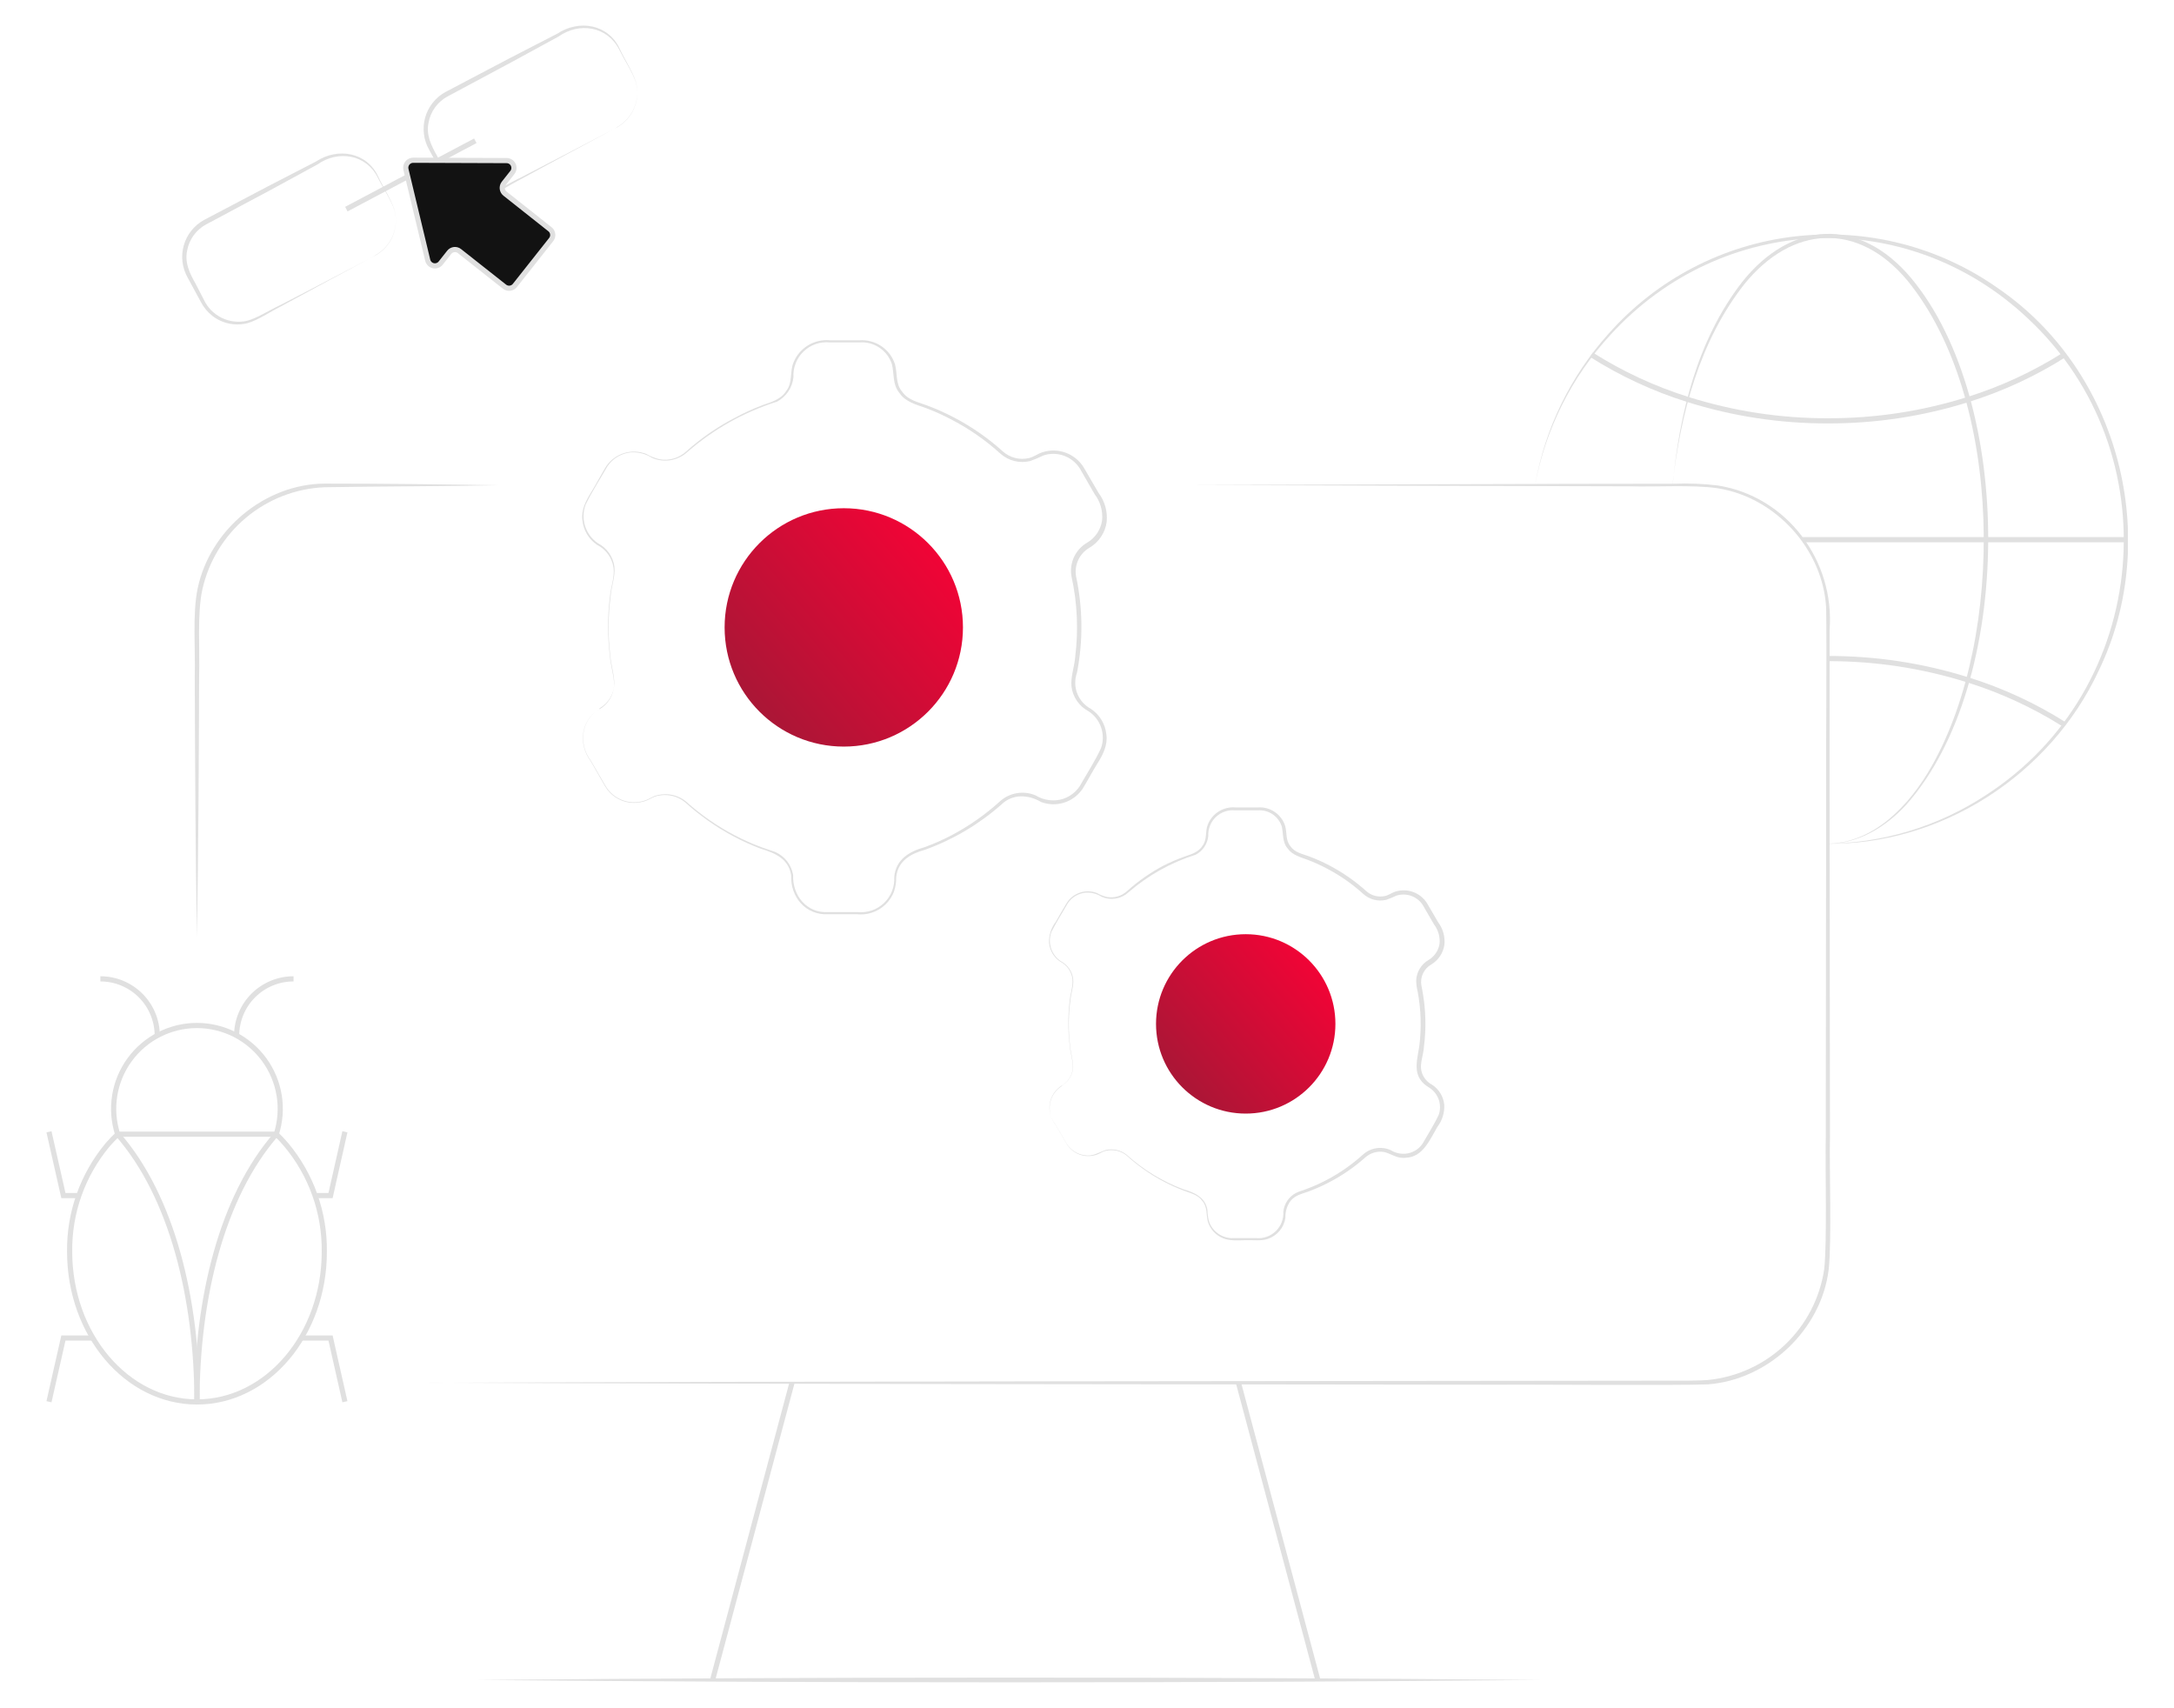 <svg width="420" height="330" viewBox="0 0 420 330" fill="none" xmlns="http://www.w3.org/2000/svg">
<g clip-path="url(#clip0_616_6363)">
<path d="M352.497 162.983C363.54 162.956 374.337 159.716 383.572 153.66C415.519 133.113 419.526 87.447 391.8 61.548C368.489 39.535 332.664 41.066 311.097 64.72C303.622 72.831 298.584 82.884 296.561 93.727C298.456 82.809 303.395 72.649 310.809 64.414C320.07 53.958 332.863 47.286 346.737 45.675C360.611 44.065 374.592 47.629 386.002 55.685C409.424 71.696 417.801 104.042 405.482 129.505C396.122 149.699 374.917 163.437 352.608 162.983H352.497Z" fill="#E0E0E0"/>
<path d="M323.147 93.727C324.427 79.933 327.905 65.666 336.532 54.526C345.957 42.606 359.222 41.836 369.175 53.663C389.267 77.707 389.202 131.972 368.247 155.488C364.222 159.884 358.591 163.261 352.478 162.983C361.828 163.168 368.943 155.562 373.201 147.983C387.44 122.854 387.115 77.085 368.516 54.22C358.962 42.764 346.254 43.459 336.978 54.915C328.332 65.917 324.631 80.017 323.11 93.727H323.147Z" fill="#E0E0E0"/>
<path d="M307.451 68.532C313.264 72.213 319.532 75.119 326.097 77.178C334.848 79.931 343.971 81.32 353.146 81.296C362.323 81.321 371.45 79.932 380.204 77.178C386.769 75.119 393.037 72.213 398.85 68.532" stroke="#E0E0E0" stroke-miterlimit="10"/>
<path d="M398.85 139.978L398.748 139.913C392.96 136.266 386.724 133.385 380.195 131.342V131.342C371.444 128.588 362.32 127.199 353.146 127.223V127.223" stroke="#E0E0E0" stroke-miterlimit="10"/>
<path d="M410.723 104.255H383.637H348.276" stroke="#E0E0E0" stroke-miterlimit="10"/>
<path d="M38.044 181.109C37.765 164.912 37.682 146.879 37.626 130.581C37.775 125.554 37.153 118.606 38.183 113.68C40.539 102.4 51.105 93.523 62.672 93.421C73.915 93.421 85.129 93.56 96.363 93.736C86.382 93.95 72.505 93.95 62.69 94.126C57.131 94.364 51.805 96.429 47.539 100.001C43.272 103.573 40.303 108.453 39.092 113.884C38.062 118.578 38.628 125.711 38.47 130.581C38.424 146.889 38.322 164.903 38.044 181.109Z" fill="#E0E0E0"/>
<path d="M82.95 267.135C156.908 266.811 247.657 266.829 321.477 266.718C323.861 266.718 327.59 266.773 329.946 266.588C335.542 266.038 340.794 263.633 344.867 259.756C348.939 255.878 351.599 250.751 352.422 245.188C353.016 239.743 352.589 225.439 352.728 219.715C352.728 202.731 352.793 168.539 352.803 151.563C352.756 141.861 352.932 127.111 352.803 117.511C352.227 106.166 343.063 96.083 331.838 94.32C327.043 93.615 319.779 94.098 314.872 93.949C303.741 93.949 242.101 93.736 229.68 93.699C248.492 93.634 305.55 93.439 323.369 93.448C326.222 93.327 329.079 93.442 331.913 93.791C345.28 95.925 354.5 108.355 353.461 121.722C353.461 129.301 353.461 143.79 353.461 151.536C353.461 168.52 353.526 202.703 353.535 219.688C353.387 225.559 353.906 239.566 353.285 245.29C351.838 256.904 341.643 266.523 329.993 267.432C324.278 267.683 293.676 267.432 287.322 267.497C226.637 267.414 143.542 267.386 82.875 267.107L82.95 267.135Z" fill="#E0E0E0"/>
<path d="M92.291 324.536C158.04 323.933 231.804 323.924 297.554 324.536C231.804 325.148 158.04 325.139 92.291 324.536Z" fill="#E0E0E0"/>
<path d="M153.003 267.135L137.67 324.536" stroke="#E0E0E0" strokeLinecap="round" strokeLinejoin="round"/>
<path d="M239.262 267.135L254.596 324.536" stroke="#E0E0E0" strokeLinecap="round" strokeLinejoin="round"/>
<path d="M115.806 137.018C116.627 136.542 117.317 135.868 117.812 135.058C118.308 134.249 118.594 133.328 118.644 132.38C118.644 130.525 117.967 128.67 117.828 126.74C117.355 122.949 117.355 119.113 117.828 115.321C117.967 113.466 118.756 111.611 118.533 109.691C118.4 108.753 118.043 107.861 117.493 107.091C116.942 106.321 116.214 105.695 115.37 105.266C114.563 104.726 113.888 104.013 113.394 103.178C112.899 102.343 112.598 101.409 112.513 100.442C112.253 98.466 113.246 96.657 114.238 95.043C115.231 93.429 116.093 91.741 117.104 90.09C117.931 88.872 119.146 87.971 120.552 87.534C121.958 87.098 123.47 87.152 124.841 87.688C125.653 88.162 126.531 88.513 127.447 88.726C128.366 88.884 129.309 88.827 130.202 88.56C131.095 88.293 131.914 87.823 132.596 87.186C135.448 84.634 138.611 82.452 142.011 80.693C143.71 79.777 145.467 78.971 147.271 78.281C149.042 77.669 150.907 77.15 151.909 75.499C153.152 73.922 152.567 71.788 153.282 70.072C153.826 68.684 154.808 67.511 156.078 66.729C157.348 65.948 158.838 65.601 160.322 65.74H166.046C167.544 65.633 169.035 66.031 170.279 66.873C171.524 67.713 172.45 68.948 172.91 70.378C173.392 72.178 172.984 74.2 174.32 75.703C175.433 77.307 177.335 77.66 179.079 78.319C180.881 78.986 182.638 79.77 184.338 80.665C187.747 82.449 190.916 84.655 193.772 87.233C194.447 87.828 195.255 88.253 196.129 88.471C197.002 88.688 197.915 88.694 198.79 88.485C199.718 88.281 200.469 87.66 201.378 87.372C202.836 86.897 204.41 86.921 205.852 87.442C207.294 87.963 208.52 88.951 209.337 90.248L212.222 95.201C213.443 96.817 214.006 98.836 213.799 100.85C213.655 101.865 213.286 102.834 212.719 103.687C212.153 104.541 211.403 105.258 210.525 105.785C209.564 106.327 208.795 107.153 208.323 108.15C207.851 109.146 207.7 110.265 207.89 111.351C209.201 117.479 209.261 123.808 208.067 129.959C207.602 131.244 207.615 132.653 208.102 133.93C208.588 135.207 209.517 136.266 210.72 136.916C211.566 137.47 212.277 138.207 212.8 139.072C213.324 139.937 213.646 140.909 213.744 141.916C214.04 143.929 213.039 145.868 212.018 147.482C210.998 149.096 210.163 150.765 209.115 152.435C208.254 153.68 207.004 154.602 205.561 155.055C204.117 155.509 202.564 155.468 201.147 154.94C198.716 153.493 195.655 153.316 193.512 155.376C189.188 159.201 184.181 162.175 178.754 164.142C175.971 164.902 173.448 166.294 173.142 169.466C173.159 170.439 173.002 171.406 172.678 172.323C172.131 173.701 171.152 174.865 169.887 175.639C168.623 176.413 167.141 176.757 165.665 176.618H159.951C155.656 176.813 152.679 173.288 152.855 169.132C152.354 165.858 149.729 164.8 146.918 163.928C145.131 163.254 143.389 162.464 141.705 161.563C138.327 159.764 135.186 157.552 132.354 154.977C131.626 154.378 130.769 153.956 129.85 153.742C128.932 153.528 127.976 153.528 127.058 153.743C126.13 153.91 125.37 154.559 124.423 154.819C123.501 155.096 122.53 155.172 121.576 155.042C120.622 154.904 119.712 154.557 118.91 154.024C118.108 153.492 117.434 152.787 116.937 151.962L114.09 146.999C111.696 143.799 112.16 139.105 115.787 137.037L115.806 137.018ZM115.806 137.018C112.225 139.087 111.743 143.78 114.155 146.953L117.03 151.897C117.776 153.126 118.913 154.068 120.259 154.573C121.605 155.078 123.081 155.115 124.451 154.68C125.379 154.439 126.121 153.752 127.086 153.595C128.029 153.369 129.012 153.364 129.958 153.579C130.904 153.795 131.787 154.226 132.54 154.838C135.369 157.382 138.503 159.563 141.872 161.331C143.555 162.216 145.294 162.994 147.076 163.659C148.003 164.002 148.866 164.253 149.775 164.587C150.674 164.983 151.46 165.597 152.062 166.372C152.665 167.148 153.065 168.061 153.226 169.03C153.068 173 155.86 176.451 160.016 176.201H165.73C166.656 176.288 167.59 176.174 168.468 175.866C169.346 175.558 170.146 175.063 170.815 174.416C171.483 173.769 172.003 172.985 172.339 172.118C172.675 171.25 172.819 170.32 172.761 169.392C173.077 165.997 175.702 164.476 178.652 163.65C180.431 162.996 182.166 162.228 183.846 161.35C187.197 159.58 190.313 157.399 193.123 154.856C194.046 154.005 195.196 153.44 196.435 153.229C197.673 153.018 198.945 153.171 200.098 153.669C201.283 154.384 202.662 154.708 204.041 154.596C204.944 154.516 205.818 154.235 206.599 153.774C207.381 153.314 208.05 152.685 208.558 151.934C209.913 149.55 211.554 147.027 212.714 144.513C213.161 143.23 213.168 141.835 212.733 140.548C212.298 139.261 211.446 138.156 210.311 137.408C209.413 136.935 208.643 136.252 208.067 135.417C207.49 134.581 207.124 133.619 207 132.612C206.824 130.664 207.584 128.799 207.723 126.87C208.368 121.7 208.127 116.458 207.009 111.37C206.777 110.097 206.944 108.784 207.489 107.611C208.034 106.438 208.929 105.463 210.052 104.821C210.816 104.367 211.469 103.748 211.963 103.01C212.457 102.272 212.78 101.433 212.909 100.554C213.095 98.735 212.581 96.913 211.471 95.461L208.623 90.517C207.906 89.375 206.83 88.504 205.563 88.042C204.297 87.58 202.912 87.553 201.629 87.966C200.766 88.386 199.881 88.758 198.976 89.079C197.983 89.313 196.948 89.306 195.959 89.057C194.969 88.809 194.054 88.326 193.29 87.65C190.484 85.104 187.367 82.922 184.013 81.157C182.345 80.263 180.619 79.482 178.847 78.819C177.066 78.17 174.96 77.669 173.81 75.972C172.39 74.302 172.78 72.335 172.325 70.406C171.913 69.092 171.068 67.956 169.927 67.183C168.787 66.41 167.419 66.045 166.046 66.148H163.179H160.322C159.403 66.054 158.474 66.161 157.599 66.46C156.725 66.76 155.926 67.246 155.258 67.885C154.589 68.523 154.067 69.299 153.728 70.159C153.388 71.018 153.239 71.941 153.291 72.864C153.193 73.855 152.849 74.807 152.292 75.632C151.735 76.458 150.982 77.133 150.1 77.595C143.733 79.605 137.849 82.908 132.818 87.298C131.913 88.132 130.785 88.685 129.572 88.891C128.358 89.096 127.111 88.946 125.982 88.457C124.793 87.692 123.396 87.316 121.984 87.381C121.056 87.454 120.158 87.735 119.354 88.204C118.551 88.673 117.865 89.318 117.346 90.09C115.945 92.53 114.349 94.978 113.125 97.511C112.64 98.835 112.609 100.283 113.037 101.626C113.466 102.97 114.329 104.133 115.49 104.932C116.352 105.375 117.094 106.019 117.653 106.811C118.212 107.602 118.571 108.517 118.7 109.477C118.904 111.397 118.116 113.188 117.976 115.145C117.476 118.924 117.448 122.75 117.893 126.536C118.023 128.447 118.691 130.247 118.681 132.195C118.626 133.145 118.335 134.066 117.835 134.876C117.335 135.686 116.64 136.358 115.815 136.833L115.806 137.018Z" fill="#E0E0E0"/>
<path d="M163.012 144.226C175.728 144.226 186.036 133.918 186.036 121.202C186.036 108.487 175.728 98.179 163.012 98.179C150.297 98.179 139.989 108.487 139.989 121.202C139.989 133.918 150.297 144.226 163.012 144.226Z" fill="url(#paint0_linear_616_6363)"/>
<path d="M205.135 209.697C205.757 209.334 206.278 208.821 206.65 208.206C207.023 207.59 207.236 206.891 207.269 206.172C207.269 204.744 206.759 203.389 206.657 201.924C206.304 199.071 206.304 196.186 206.657 193.334C206.759 191.915 207.343 190.551 207.185 189.085C207.088 188.379 206.82 187.706 206.405 187.126C205.989 186.546 205.439 186.075 204.801 185.755C204.199 185.347 203.695 184.809 203.326 184.182C202.957 183.555 202.732 182.853 202.668 182.128C202.619 180.672 203.074 179.243 203.957 178.084C204.681 176.841 205.377 175.589 206.119 174.373C206.727 173.446 207.636 172.755 208.693 172.417C209.751 172.08 210.892 172.115 211.925 172.518C212.538 172.873 213.201 173.132 213.892 173.288C214.581 173.404 215.288 173.36 215.957 173.159C216.626 172.958 217.24 172.605 217.751 172.129C219.897 170.198 222.275 168.54 224.829 167.194C226.131 166.541 227.473 165.967 228.845 165.478C230.172 165.014 231.554 164.633 232.324 163.372C233.251 162.185 232.797 160.589 233.335 159.3C233.751 158.24 234.5 157.344 235.468 156.745C236.436 156.147 237.572 155.878 238.706 155.979H243.01C244.161 155.895 245.306 156.201 246.262 156.847C247.217 157.493 247.928 158.442 248.279 159.541C248.678 160.969 248.325 162.324 249.327 163.511C250.171 164.698 251.553 164.93 252.87 165.422C254.231 165.926 255.557 166.518 256.841 167.194C259.412 168.546 261.805 170.213 263.965 172.156C264.452 172.591 265.037 172.903 265.67 173.064C266.303 173.225 266.965 173.232 267.601 173.084C268.306 172.926 268.853 172.463 269.549 172.249C270.672 171.887 271.884 171.908 272.994 172.309C274.104 172.711 275.049 173.469 275.681 174.466L277.851 178.177C278.778 179.42 279.205 180.966 279.048 182.509C278.934 183.29 278.649 184.036 278.213 184.693C277.777 185.351 277.2 185.904 276.525 186.312C275.82 186.708 275.256 187.314 274.912 188.046C274.568 188.777 274.46 189.598 274.605 190.393L274.809 191.451C275.462 195.029 275.556 198.687 275.087 202.295C274.994 203.658 274.419 205.133 274.53 206.45C274.607 207.105 274.844 207.731 275.219 208.272C275.594 208.814 276.097 209.256 276.682 209.558C277.336 209.985 277.885 210.554 278.289 211.222C278.694 211.89 278.944 212.64 279.02 213.417C279.097 214.947 278.63 216.455 277.703 217.675C276.256 220.105 274.92 223.519 271.636 223.648C269.966 223.89 268.9 222.925 267.443 222.554C266.784 222.434 266.107 222.468 265.463 222.653C264.82 222.838 264.228 223.169 263.733 223.621C261.565 225.543 259.162 227.183 256.581 228.5C255.297 229.165 253.971 229.745 252.611 230.235C251.275 230.689 249.893 231.032 249.114 232.285C248.563 233.177 248.292 234.214 248.334 235.262C248.198 236.191 247.807 237.063 247.205 237.782C246.602 238.501 245.811 239.038 244.921 239.334C243.678 239.78 241.869 239.52 240.58 239.576C239.29 239.631 237.472 239.733 236.266 239.195C235.581 238.916 234.966 238.49 234.464 237.947C233.962 237.403 233.586 236.756 233.363 236.051C232.982 234.669 233.307 233.157 232.277 231.997C231.424 230.773 229.94 230.485 228.632 229.975C227.289 229.461 225.979 228.866 224.708 228.194C222.167 226.843 219.804 225.179 217.677 223.24C217.125 222.788 216.477 222.469 215.782 222.308C215.086 222.147 214.364 222.149 213.669 222.313C212.964 222.443 212.399 222.934 211.694 223.12C210.65 223.441 209.53 223.405 208.51 223.016C207.49 222.628 206.629 221.91 206.063 220.977L203.911 217.266C203.457 216.708 203.128 216.058 202.945 215.362C202.763 214.666 202.731 213.938 202.852 213.229C202.973 212.519 203.245 211.844 203.648 211.247C204.051 210.651 204.577 210.148 205.191 209.771L205.135 209.697ZM205.135 209.697C204.524 210.074 204.001 210.577 203.601 211.173C203.2 211.769 202.932 212.443 202.813 213.151C202.695 213.859 202.729 214.584 202.913 215.278C203.098 215.972 203.428 216.618 203.883 217.174L206.044 220.884C206.416 221.496 206.919 222.018 207.518 222.411C208.116 222.804 208.795 223.059 209.504 223.157C211.109 223.463 212.176 222.647 213.595 222.164C214.303 221.997 215.039 221.994 215.748 222.155C216.457 222.316 217.12 222.636 217.686 223.092C220.881 225.984 224.595 228.244 228.632 229.752C230.756 230.337 232.917 231.348 233.27 233.797C233.288 234.507 233.384 235.213 233.558 235.902C233.887 236.904 234.539 237.768 235.412 238.361C236.284 238.953 237.328 239.24 238.381 239.177H242.685C243.377 239.238 244.074 239.149 244.728 238.917C245.382 238.684 245.979 238.313 246.476 237.828C246.974 237.344 247.361 236.758 247.611 236.11C247.862 235.462 247.969 234.768 247.926 234.075C248.005 233.321 248.266 232.599 248.688 231.97C249.11 231.341 249.68 230.824 250.347 230.466C251.043 230.114 251.73 229.975 252.388 229.696C253.723 229.199 255.024 228.617 256.284 227.953C258.805 226.633 261.149 225 263.26 223.092C263.968 222.432 264.853 221.993 265.807 221.828C266.761 221.664 267.742 221.78 268.631 222.164C269.496 222.709 270.515 222.957 271.534 222.869C272.195 222.812 272.835 222.608 273.407 222.271C273.978 221.933 274.467 221.472 274.836 220.921C275.838 219.149 277.091 217.211 277.953 215.356C278.277 214.418 278.281 213.399 277.964 212.459C277.647 211.519 277.026 210.71 276.2 210.161C272.749 208.148 273.677 205.347 274.196 202.109C274.638 198.589 274.532 195.022 273.881 191.534C273.688 190.802 273.594 190.047 273.603 189.289C273.655 188.497 273.902 187.73 274.323 187.056C274.744 186.383 275.325 185.824 276.015 185.431C276.574 185.095 277.052 184.64 277.414 184.098C277.777 183.556 278.015 182.94 278.111 182.295C278.232 180.969 277.851 179.645 277.044 178.585L274.892 174.874C274.365 174.041 273.576 173.406 272.649 173.07C271.722 172.734 270.71 172.716 269.772 173.019C269.133 173.328 268.477 173.598 267.805 173.826C267.038 174.01 266.237 174.006 265.471 173.814C264.706 173.621 263.998 173.247 263.408 172.722C261.309 170.814 258.978 169.177 256.47 167.852C255.219 167.182 253.927 166.594 252.601 166.09C251.256 165.598 249.633 165.162 248.761 163.901C247.722 162.75 247.936 160.997 247.639 159.689C247.334 158.719 246.71 157.88 245.868 157.309C245.026 156.738 244.015 156.469 243.001 156.545H240.811H238.659C237.976 156.474 237.286 156.552 236.636 156.774C235.986 156.996 235.392 157.356 234.895 157.829C234.398 158.303 234.009 158.878 233.756 159.516C233.502 160.155 233.39 160.84 233.428 161.526C233.35 162.28 233.087 163.002 232.661 163.629C232.235 164.255 231.66 164.766 230.988 165.116C226.208 166.627 221.788 169.102 218.001 172.388C217.318 173.014 216.469 173.428 215.555 173.581C214.641 173.735 213.703 173.62 212.853 173.251C211.957 172.673 210.904 172.387 209.838 172.435C209.133 172.482 208.449 172.689 207.836 173.041C207.224 173.393 206.7 173.881 206.304 174.466C205.247 176.321 204.05 178.177 203.122 180.032C202.75 181.038 202.724 182.14 203.05 183.162C203.377 184.184 204.035 185.068 204.922 185.672C205.567 186.003 206.123 186.486 206.541 187.079C206.959 187.672 207.228 188.357 207.325 189.076C207.482 190.523 206.889 191.905 206.786 193.343C206.408 196.189 206.386 199.072 206.722 201.924C206.824 203.352 207.325 204.706 207.325 206.172C207.288 206.892 207.071 207.592 206.696 208.208C206.32 208.823 205.796 209.335 205.172 209.697H205.135Z" fill="#E0E0E0"/>
<path d="M240.663 215.124C250.233 215.124 257.991 207.366 257.991 197.796C257.991 188.226 250.233 180.468 240.663 180.468C231.093 180.468 223.335 188.226 223.335 197.796C223.335 207.366 231.093 215.124 240.663 215.124Z" fill="url(#paint1_linear_616_6363)"/>
<path d="M72.458 49.386C68.368 51.566 57.987 57.141 54.073 59.293C52.218 60.221 49.815 61.872 47.812 62.429C46.643 62.727 45.422 62.754 44.241 62.506C43.061 62.258 41.953 61.743 41.003 61C40.056 60.248 39.283 59.298 38.739 58.217C38.183 57.206 36.773 54.609 36.253 53.626C35.723 52.689 35.383 51.656 35.255 50.587C35.127 49.518 35.212 48.434 35.507 47.398C35.801 46.363 36.298 45.396 36.969 44.554C37.641 43.712 38.472 43.012 39.417 42.494L51.754 36.001L61.03 31.214C65.232 28.431 70.891 29.359 73.089 34.155C73.933 36.01 75.529 38.468 76.169 40.407C76.662 42.093 76.562 43.897 75.887 45.519C75.212 47.141 74.002 48.483 72.458 49.321V49.386ZM72.458 49.386C74.002 48.555 75.213 47.219 75.889 45.601C76.565 43.983 76.663 42.182 76.169 40.5C75.529 38.598 73.887 36.14 72.996 34.322C70.742 29.795 65.316 28.951 61.346 31.762L52.171 36.761L39.853 43.338C38.883 43.852 38.044 44.582 37.401 45.471C36.757 46.361 36.327 47.386 36.142 48.468C35.669 50.769 36.643 52.8 37.775 54.785L39.37 57.874C40.086 59.407 41.304 60.649 42.822 61.394C44.341 62.14 46.068 62.344 47.719 61.974C49.574 61.51 52.162 59.859 53.952 59.034C57.895 57.03 68.433 51.501 72.505 49.377L72.458 49.386Z" fill="#E0E0E0"/>
<path d="M119.099 24.665C115.017 26.845 104.628 32.411 100.713 34.572C98.858 35.5 96.456 37.151 94.452 37.708C93.284 38.006 92.062 38.032 90.882 37.785C89.701 37.537 88.593 37.022 87.643 36.279C86.696 35.526 85.924 34.577 85.38 33.496C84.823 32.476 83.413 29.888 82.894 28.904C82.363 27.968 82.024 26.935 81.896 25.866C81.767 24.797 81.853 23.713 82.147 22.677C82.442 21.641 82.939 20.674 83.61 19.833C84.281 18.991 85.113 18.291 86.057 17.773L98.394 11.28L107.671 6.502C111.873 3.72 117.531 4.647 119.73 9.443C120.574 11.298 122.169 13.756 122.809 15.686C123.303 17.373 123.204 19.179 122.529 20.802C121.854 22.426 120.643 23.769 119.099 24.61V24.665ZM119.099 24.665C120.643 23.834 121.854 22.498 122.53 20.88C123.205 19.262 123.304 17.461 122.809 15.779C122.169 13.923 120.527 11.419 119.637 9.601C117.336 5.065 111.91 4.23 107.94 7.04C106.019 8.098 100.76 10.955 98.766 12.04L86.493 18.617C85.524 19.132 84.686 19.862 84.043 20.752C83.4 21.641 82.969 22.665 82.783 23.747C82.309 26.047 83.284 28.07 84.415 30.064L85.992 33.153C86.707 34.687 87.924 35.931 89.442 36.679C90.961 37.426 92.689 37.632 94.341 37.262C96.196 36.798 98.775 35.147 100.565 34.322C104.507 32.309 115.045 26.789 119.117 24.665H119.099Z" fill="#E0E0E0"/>
<path d="M66.911 40.398L91.827 27.198" stroke="#E0E0E0" strokeLinecap="round" strokeLinejoin="round"/>
<path d="M98.979 33.33L97.337 35.408C97.103 35.704 96.995 36.082 97.039 36.457C97.082 36.833 97.273 37.176 97.569 37.411L106.251 44.285C106.398 44.401 106.52 44.544 106.61 44.707C106.701 44.87 106.759 45.049 106.781 45.234C106.802 45.419 106.787 45.607 106.736 45.786C106.685 45.966 106.599 46.133 106.483 46.279L99.471 55.147C99.235 55.443 98.892 55.634 98.517 55.677C98.141 55.721 97.763 55.614 97.467 55.379L88.775 48.515C88.629 48.398 88.462 48.311 88.282 48.259C88.103 48.208 87.915 48.192 87.729 48.214C87.544 48.235 87.364 48.294 87.202 48.385C87.039 48.477 86.896 48.599 86.781 48.747L85.139 50.825C84.973 51.033 84.751 51.191 84.5 51.281C84.248 51.37 83.977 51.388 83.716 51.331C83.456 51.274 83.216 51.145 83.025 50.959C82.834 50.772 82.698 50.536 82.634 50.277L78.423 32.718C78.374 32.508 78.373 32.289 78.421 32.079C78.468 31.868 78.561 31.671 78.695 31.502C78.829 31.333 78.999 31.196 79.192 31.101C79.386 31.006 79.599 30.956 79.814 30.955L97.866 31.02C98.134 31.018 98.398 31.093 98.625 31.235C98.853 31.377 99.036 31.581 99.152 31.823C99.269 32.065 99.314 32.335 99.284 32.602C99.253 32.868 99.147 33.121 98.979 33.33Z" fill="#121212" stroke="#E0E0E0" stroke-miterlimit="10"/>
<path d="M53.377 219.104C54.05 219.746 54.688 220.424 55.288 221.135C60.135 226.933 62.748 234.274 62.653 241.83C62.653 257.841 51.633 270.827 38.053 270.827C24.473 270.827 13.453 257.804 13.453 241.793C13.364 234.25 15.973 226.924 20.808 221.135C21.421 220.43 22.052 219.771 22.719 219.141" stroke="#E0E0E0" strokeLinecap="round" strokeLinejoin="round"/>
<path d="M22.72 219.104C33.276 231.163 38.053 250.939 38.053 270.79" stroke="#E0E0E0" strokeLinecap="round" strokeLinejoin="round"/>
<path d="M38.053 270.79C38.053 250.939 42.821 231.163 53.377 219.104" stroke="#E0E0E0" strokeLinecap="round" strokeLinejoin="round"/>
<path d="M22.72 219.103C21.948 216.69 21.756 214.129 22.161 211.628C22.566 209.127 23.555 206.757 25.049 204.71C26.543 202.664 28.499 200.999 30.758 199.851C33.017 198.704 35.515 198.105 38.048 198.105C40.582 198.105 43.08 198.704 45.339 199.851C47.597 200.999 49.553 202.664 51.047 204.71C52.541 206.757 53.531 209.127 53.936 211.628C54.341 214.129 54.149 216.69 53.377 219.103V219.103" stroke="#E0E0E0" strokeLinecap="round" strokeLinejoin="round"/>
<path d="M22.72 219.104H53.377" stroke="#E0E0E0" strokeLinecap="round" strokeLinejoin="round"/>
<path d="M45.715 200.078C45.715 198.635 45.999 197.206 46.552 195.873C47.105 194.539 47.914 193.328 48.935 192.308C49.956 191.288 51.168 190.479 52.502 189.928C53.835 189.377 55.264 189.094 56.707 189.095" stroke="#E0E0E0" strokeLinecap="round" strokeLinejoin="round"/>
<path d="M30.381 200.078C30.381 198.635 30.097 197.206 29.545 195.873C28.992 194.539 28.182 193.328 27.161 192.308C26.141 191.288 24.929 190.479 23.595 189.928C22.262 189.377 20.832 189.094 19.389 189.095" stroke="#E0E0E0" strokeLinecap="round" strokeLinejoin="round"/>
<path d="M58.173 258.48H63.859L66.633 270.79" stroke="#E0E0E0" strokeLinecap="round" strokeLinejoin="round"/>
<path d="M9.464 270.79L12.247 258.48H17.933" stroke="#E0E0E0" strokeLinecap="round" strokeLinejoin="round"/>
<path d="M9.464 218.64L12.247 230.958H15.224" stroke="#E0E0E0" strokeLinecap="round" strokeLinejoin="round"/>
<path d="M60.872 230.958H63.859L66.633 218.64" stroke="#E0E0E0" strokeLinecap="round" strokeLinejoin="round"/>
</g>
<defs>
<linearGradient id="paint0_linear_616_6363" x1="186.062" y1="98.179" x2="136.53" y2="140.066" gradientUnits="userSpaceOnUse">
<stop stop-color="#FF0036"/>
<stop offset="1" stop-color="#9C1A36"/>
</linearGradient>
<linearGradient id="paint1_linear_616_6363" x1="258.011" y1="180.468" x2="220.732" y2="211.993" gradientUnits="userSpaceOnUse">
<stop stop-color="#FF0036"/>
<stop offset="1" stop-color="#9C1A36"/>
</linearGradient>
<clipPath id="clip0_616_6363">
<rect width="402.085" height="320" fill="white" transform="translate(9 5)"/>
</clipPath>
</defs>
</svg>
